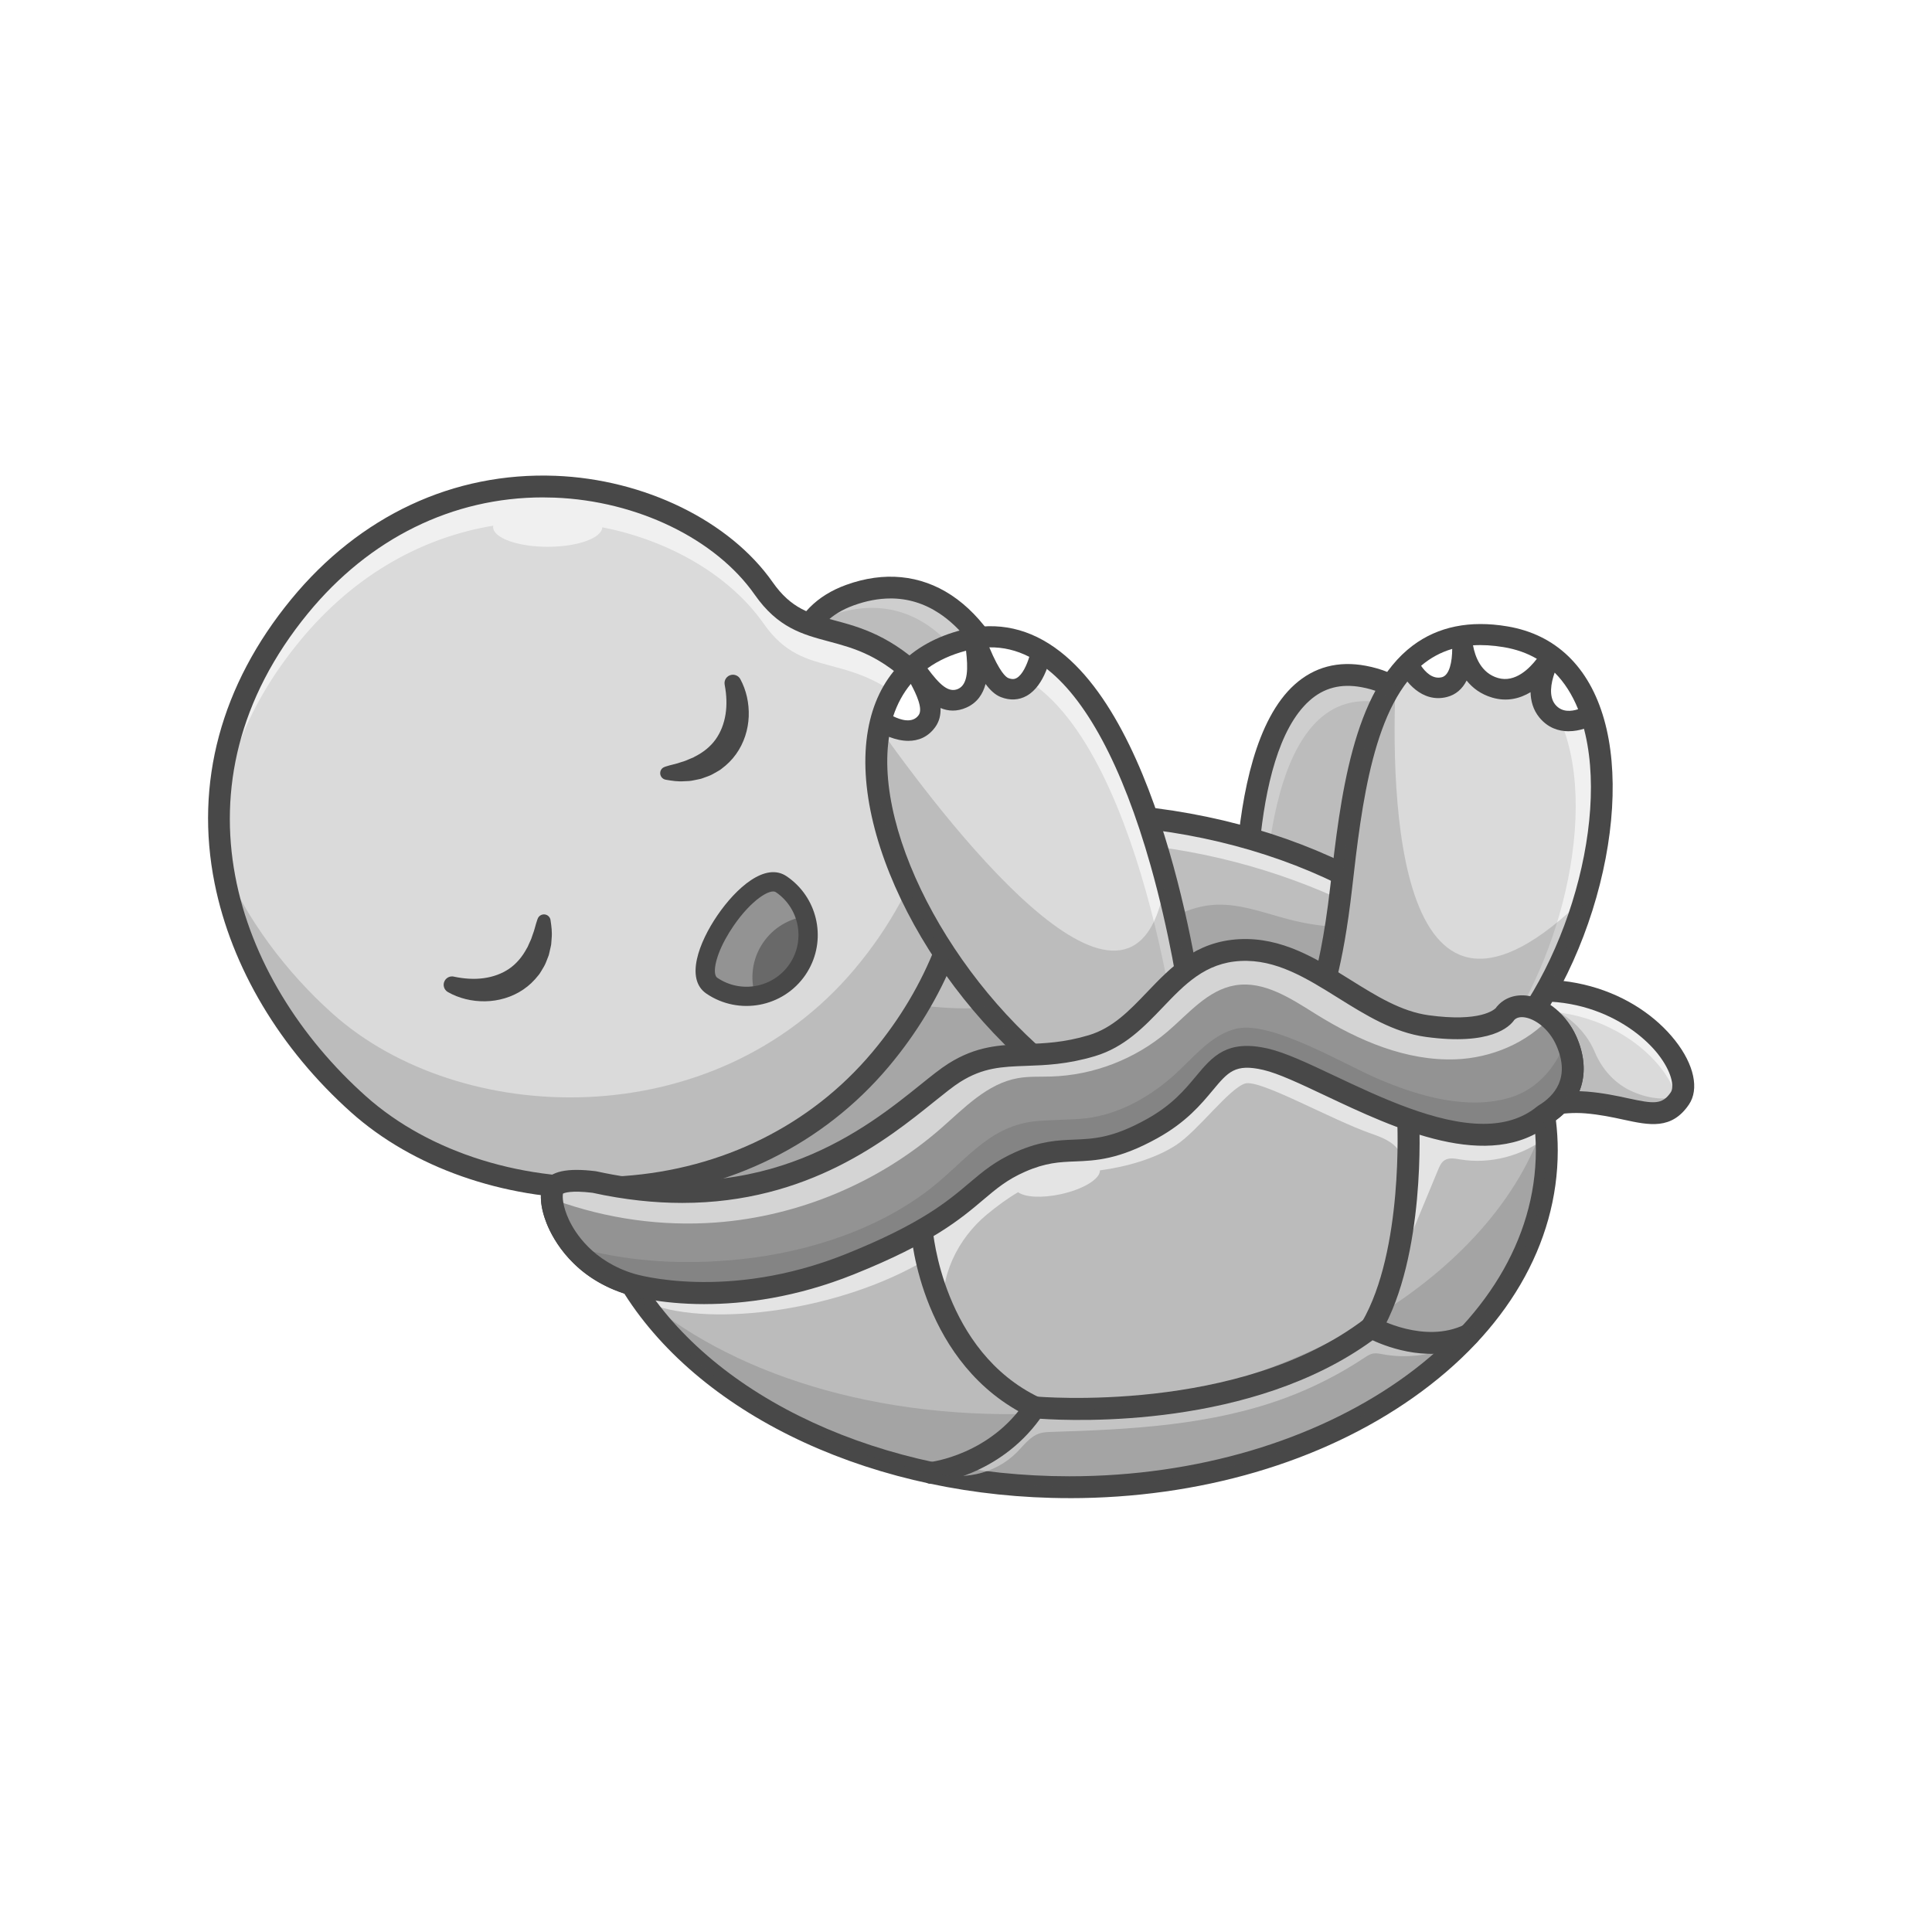 <svg width="130" height="130" viewBox="0 0 130 130" fill="none" xmlns="http://www.w3.org/2000/svg">
<rect width="130" height="130" fill="white"/>
<g clip-path="url(#clip0_840_13748)">
<path d="M98.853 67.557L100.078 75.805C100.078 75.805 103.4 73.912 106.724 74.182C110.047 74.453 111.742 75.805 113.031 73.912C114.568 71.654 108.343 64.043 98.854 67.557H98.853Z" fill="#DADADA"/>
<g opacity="0.6">
<path d="M98.853 67.557L99.028 68.734C106.962 66.127 112.483 71.283 112.849 74.151C112.911 74.078 112.971 74 113.031 73.912C114.568 71.655 108.343 64.042 98.854 67.557H98.853Z" fill="white"/>
</g>
<path d="M100.079 76.54C99.968 76.54 99.859 76.515 99.757 76.466C99.537 76.359 99.385 76.153 99.349 75.913L98.124 67.666C98.073 67.323 98.271 66.991 98.597 66.87C104.825 64.562 110.18 66.79 112.723 70.021C113.995 71.639 114.348 73.288 113.642 74.325C112.476 76.038 110.977 75.714 109.243 75.339C108.498 75.177 107.654 74.996 106.666 74.915C103.618 74.666 100.477 76.426 100.445 76.444C100.331 76.508 100.205 76.54 100.079 76.54ZM99.672 68.052L100.66 74.698C101.94 74.122 104.342 73.253 106.785 73.451C107.87 73.539 108.805 73.74 109.555 73.903C111.272 74.274 111.843 74.35 112.421 73.501C112.683 73.116 112.471 72.084 111.563 70.928C109.962 68.893 105.698 66.081 99.673 68.052H99.672Z" fill="#484848"/>
<path d="M57.187 40.046C63.346 37.815 69.66 42.581 70.646 61.339L61.459 65.192C61.459 65.192 46.668 43.855 57.187 40.046Z" fill="#DADADA"/>
<g opacity="0.6">
<path d="M55.933 41.41C61.969 39.224 68.15 43.757 69.324 61.586L70.387 61.14C69.402 42.382 63.089 37.616 56.928 39.847C55.25 40.455 54.218 41.511 53.665 42.854C54.233 42.248 54.977 41.756 55.932 41.41H55.933Z" fill="white"/>
</g>
<g opacity="0.2">
<path d="M57.187 40.046C63.346 37.815 69.66 42.581 70.646 61.339L61.459 65.192C61.459 65.192 46.668 43.855 57.187 40.046Z" fill="#484848"/>
</g>
<path d="M61.459 65.927C61.222 65.927 60.993 65.813 60.852 65.61C60.434 65.007 50.656 50.775 53.054 43.278C53.659 41.388 54.964 40.069 56.934 39.356C59.482 38.432 61.932 38.673 64.016 40.049C68.25 42.844 70.797 50.193 71.38 61.3C71.397 61.61 71.216 61.896 70.93 62.016L61.743 65.869C61.651 65.908 61.554 65.926 61.458 65.926L61.459 65.927ZM59.923 40.269C59.127 40.269 58.297 40.425 57.438 40.736C55.898 41.294 54.925 42.27 54.459 43.722C52.511 49.809 60.038 61.712 61.733 64.279L69.88 60.861C69.118 47.827 65.839 43.013 63.203 41.272C62.19 40.603 61.092 40.268 59.925 40.268L59.923 40.269Z" fill="#484848"/>
<path d="M83.939 66.409C84.447 66.409 91.771 68.437 91.771 68.437C91.771 68.437 102.524 47.538 91.771 45.521C82.039 43.696 83.939 66.409 83.939 66.409Z" fill="#DADADA"/>
<g opacity="0.6">
<path d="M92.956 47.282C94.365 47.547 95.402 48.138 96.145 48.962C95.543 47.022 94.213 45.587 91.771 45.129C82.039 43.304 83.939 66.016 83.939 66.016C84.045 66.016 84.449 66.104 85.019 66.244C84.818 60.802 84.972 45.785 92.957 47.282H92.956Z" fill="white"/>
</g>
<g opacity="0.2">
<path d="M83.939 66.409C84.447 66.409 91.771 68.437 91.771 68.437C91.771 68.437 102.524 47.538 91.771 45.521C82.039 43.696 83.939 66.409 83.939 66.409Z" fill="#484848"/>
</g>
<path d="M91.771 69.171C91.706 69.171 91.639 69.163 91.573 69.144C88.215 68.213 84.403 67.2 83.909 67.142C83.539 67.128 83.234 66.84 83.204 66.469C83.15 65.827 81.95 50.706 87.109 46.066C88.433 44.876 90.047 44.45 91.907 44.799C94.038 45.199 95.561 46.303 96.436 48.083C99.641 54.604 92.723 68.197 92.427 68.772C92.298 69.023 92.043 69.172 91.771 69.172V69.171ZM84.636 65.796C85.957 66.088 88.807 66.856 91.379 67.566C92.616 65.002 97.664 53.919 95.113 48.729C94.445 47.37 93.307 46.557 91.635 46.243C90.231 45.979 89.075 46.278 88.099 47.158C83.984 50.858 84.471 63.05 84.637 65.796H84.636ZM83.919 67.143C83.926 67.143 83.934 67.143 83.939 67.143C83.932 67.143 83.926 67.143 83.919 67.143Z" fill="#484848"/>
<path d="M104.038 74.934C103.992 74.962 103.948 74.99 103.903 75.019C103.977 75.517 104.029 76.022 104.057 76.532C104.073 76.824 104.081 77.116 104.081 77.41C104.081 89.927 89.701 100.073 71.963 100.073C60.232 100.073 49.971 95.635 44.368 89.008C43.666 88.18 43.037 87.316 42.488 86.423C42.215 86.342 41.951 86.251 41.701 86.15C41.605 86.111 41.51 86.071 41.418 86.03C39.423 85.142 38.218 83.678 37.616 82.387C37.106 81.3 37.024 80.335 37.25 79.934C37.562 79.385 38.823 79.397 39.986 79.538C39.894 78.838 39.846 78.128 39.846 77.41C39.846 64.895 54.224 54.75 71.963 54.75C85.044 54.75 96.298 60.268 101.305 68.185C102.563 67.942 104.487 67.974 105.401 70.06C106.474 72.504 105.354 74.085 104.04 74.934H104.038Z" fill="#BBBBBB"/>
<g opacity="0.6">
<path d="M104.056 76.53C102.43 77.775 100.283 78.351 98.254 78.016C97.893 77.955 97.491 77.877 97.188 78.08C96.974 78.223 96.865 78.476 96.766 78.713C95.678 81.339 94.589 83.968 93.501 86.594C94.346 84.117 94.686 81.471 94.496 78.864C94.461 78.381 94.401 77.882 94.15 77.469C93.754 76.822 92.981 76.526 92.261 76.276C89.545 75.327 84.781 72.612 83.788 72.906C82.717 73.223 80.621 76.073 79.156 77.037C77.752 77.96 75.797 78.513 74.012 78.752C74.035 79.323 72.891 80.026 71.378 80.354C70.112 80.631 68.971 80.561 68.504 80.222C67.796 80.637 67.109 81.14 66.415 81.712C64.44 83.347 63.17 85.932 63.502 88.469C63.061 87.236 62.621 85.997 62.395 84.708C56.626 88.19 47.93 89.322 43.763 87.746C43.061 86.918 43.036 87.312 42.486 86.419C42.212 86.339 41.949 86.247 41.699 86.146C48.85 79.715 70.434 64.288 104.036 74.93C103.99 74.959 103.946 74.987 103.9 75.016C103.974 75.514 104.027 76.018 104.055 76.529L104.056 76.53Z" fill="white"/>
</g>
<path d="M101.375 68.184C101.375 68.184 100.591 69.654 96.114 69.046C91.639 68.437 88.282 63.683 83.501 63.93C78.719 64.178 77.6 69.147 73.532 70.364C69.462 71.58 67.327 70.262 64.276 72.189C61.223 74.115 54.084 82.628 40.055 79.538C39.963 78.838 39.915 78.128 39.915 77.41C39.915 74.564 40.659 71.839 42.016 69.328C46.63 60.804 58.328 54.749 72.032 54.749C80.926 54.749 88.975 57.299 94.789 61.42C97.528 63.361 99.772 65.65 101.374 68.184H101.375Z" fill="#BEBEBE"/>
<g opacity="0.6">
<path d="M72.203 56.604C84.377 56.604 95.124 61.781 101.177 68.139C101.436 67.952 101.518 67.8 101.518 67.8C96.51 59.882 85.257 54.365 72.177 54.365C57.694 54.365 45.454 61.128 41.447 70.421C46.957 62.812 58.623 56.604 72.204 56.604H72.203Z" fill="white"/>
</g>
<path d="M71.962 100.806C59.027 100.806 47.308 95.412 42.006 87.041C38.567 85.915 37.223 83.406 36.799 82.36C36.337 81.219 36.266 80.175 36.609 79.57C36.966 78.941 37.785 78.667 39.161 78.728C39.127 78.285 39.109 77.844 39.109 77.409C39.109 71.111 42.56 65.207 48.827 60.786C55.017 56.418 63.234 54.014 71.963 54.014C84.662 54.014 96.252 59.248 101.666 67.386C103.712 67.151 105.305 68.002 106.079 69.765C107.054 71.988 106.534 74.051 104.694 75.378C104.776 76.055 104.818 76.738 104.818 77.412C104.818 83.71 101.367 89.614 95.099 94.035C88.909 98.403 80.693 100.808 71.963 100.808L71.962 100.806ZM37.884 80.318C37.837 80.492 37.848 81.153 38.291 82.093C38.672 82.902 39.864 84.876 42.698 85.717C42.872 85.769 43.02 85.883 43.116 86.037C48.084 94.116 59.407 99.336 71.962 99.336C89.265 99.336 103.343 89.5 103.343 77.409C103.343 76.654 103.286 75.885 103.173 75.125C103.129 74.832 103.267 74.541 103.522 74.388C104.597 73.742 105.678 72.517 104.728 70.353C104.168 69.079 103.063 68.591 101.446 68.905C101.148 68.962 100.844 68.831 100.683 68.575C95.652 60.621 84.378 55.481 71.963 55.481C54.66 55.481 40.582 65.318 40.582 77.408C40.582 78.074 40.628 78.757 40.718 79.44C40.748 79.665 40.672 79.892 40.511 80.053C40.35 80.215 40.124 80.293 39.898 80.266C38.432 80.087 37.979 80.267 37.885 80.318H37.884Z" fill="#484848"/>
<g opacity="0.6">
<path d="M64.236 98.629C66.267 97.836 68.1 96.544 69.525 94.898C73.738 95.462 78.291 94.804 82.413 93.769C85.636 92.958 88.596 91.743 91.483 90.102C91.758 89.945 92.044 89.778 92.359 89.761C92.625 89.747 92.882 89.842 93.133 89.928C94.545 90.412 96.039 90.656 97.53 90.646C96.124 91.235 94.544 91.403 93.044 91.126C92.827 91.085 92.604 91.036 92.388 91.077C92.17 91.118 91.981 91.246 91.796 91.368C90.157 92.455 88.393 93.354 86.549 94.043C81.546 95.91 76.107 96.186 70.768 96.349C70.499 96.358 70.227 96.366 69.969 96.445C69.321 96.645 68.897 97.243 68.421 97.725C66.959 99.204 64.597 99.722 62.647 98.989" fill="white"/>
</g>
<g opacity="0.2">
<path d="M101.375 68.184C101.375 68.184 100.591 69.654 96.114 69.045C91.639 68.436 88.282 63.683 83.501 63.929C78.719 64.177 77.6 69.146 73.532 70.364C69.462 71.58 67.327 70.261 64.276 72.189C61.223 74.115 54.084 82.627 40.055 79.537C39.963 78.837 39.915 78.128 39.915 77.41C39.915 74.563 40.659 71.838 42.016 69.328C43.16 68.887 44.336 68.531 45.505 68.249C49.844 67.199 54.359 66.877 58.804 67.302C61.516 67.562 64.246 68.097 66.943 67.72C70.417 67.234 73.49 65.291 76.379 63.307C77.954 62.224 79.607 61.079 81.512 60.898C83.286 60.727 85.012 61.419 86.737 61.866C89.082 62.474 91.616 62.628 93.895 61.81C94.216 61.695 94.511 61.566 94.789 61.419C97.528 63.359 99.772 65.648 101.374 68.183L101.375 68.184Z" fill="#484848"/>
</g>
<path d="M51.388 39.597C54.228 43.658 57.314 41.103 62.027 45.825C66.086 49.89 67.46 61.542 59.22 71.316C49.709 82.599 32.671 81.939 24.126 74.309C15.583 66.679 10.091 53.063 20.16 40.795C30.23 28.526 46.099 32.035 51.388 39.597Z" fill="#DADADA"/>
<g opacity="0.6">
<path d="M65.199 56.606C64.953 52.929 63.721 49.892 62.021 48.185C57.307 43.465 54.222 46.02 51.382 41.958C49.189 38.826 45.182 36.388 40.524 35.481C40.498 36.206 38.866 36.792 36.853 36.792C34.84 36.792 33.18 36.197 33.18 35.462C33.18 35.431 33.184 35.399 33.191 35.371C28.607 36.129 23.964 38.512 20.153 43.156C16.68 47.388 15.057 51.779 14.774 56.032C14.441 50.947 15.924 45.557 20.153 40.402C30.222 28.132 46.091 31.643 51.381 39.206C54.22 43.265 57.306 40.712 62.02 45.433C64.132 47.548 65.516 51.715 65.198 56.606H65.199Z" fill="white"/>
</g>
<g opacity="0.2">
<path d="M63.438 47.693C63.907 52.859 62.419 59.377 57.489 65.226C47.978 76.508 30.94 75.849 22.395 68.219C19.258 65.417 16.534 61.808 14.839 57.757C15.734 64.164 19.439 69.981 24.023 74.075C32.568 81.705 49.607 82.366 59.117 71.082C66.215 62.662 66.179 52.85 63.439 47.693H63.438Z" fill="#484848"/>
</g>
<path d="M40.094 80.667C33.821 80.667 27.78 78.557 23.635 74.856C18.843 70.576 15.577 65.1 14.441 59.436C13.087 52.69 14.867 46.084 19.59 40.33C24.206 34.705 30.518 31.753 37.372 32.016C43.372 32.246 49.111 35.058 51.993 39.179C53.243 40.965 54.519 41.306 56.135 41.738C57.869 42.202 60.026 42.779 62.549 45.308C64.838 47.6 66.149 51.872 65.972 56.459C65.764 61.858 63.566 67.303 59.785 71.79C55.418 76.972 49.123 80.1 42.061 80.599C41.405 80.645 40.748 80.667 40.094 80.667ZM36.537 33.469C30.459 33.469 24.871 36.215 20.731 41.26C11.233 52.831 15.84 65.922 24.62 73.762C28.905 77.589 35.385 79.598 41.957 79.133C48.618 78.663 54.548 75.719 58.658 70.844C66.403 61.655 65.536 50.382 61.507 46.344C59.261 44.095 57.479 43.618 55.756 43.158C54.001 42.688 52.343 42.245 50.786 40.019C48.158 36.262 42.872 33.698 37.317 33.485C37.057 33.476 36.797 33.47 36.538 33.47L36.537 33.469Z" fill="#484848"/>
<path d="M30.558 65.72C31.233 65.861 31.904 65.907 32.541 65.82C33.177 65.734 33.766 65.522 34.258 65.186C34.749 64.849 35.139 64.386 35.44 63.824L35.502 63.72L35.55 63.609C35.583 63.534 35.615 63.459 35.651 63.385C35.683 63.309 35.725 63.236 35.752 63.156L35.834 62.913C35.966 62.594 36.026 62.244 36.153 61.892L36.178 61.824C36.261 61.592 36.518 61.471 36.752 61.553C36.912 61.611 37.02 61.751 37.043 61.908C37.104 62.314 37.162 62.731 37.117 63.156L37.094 63.475C37.09 63.583 37.056 63.687 37.036 63.794C37.014 63.901 36.99 64.007 36.964 64.113L36.924 64.273L36.865 64.429C36.779 64.635 36.714 64.851 36.596 65.046C36.54 65.144 36.48 65.243 36.421 65.34C36.36 65.437 36.305 65.538 36.227 65.625C35.942 65.989 35.604 66.318 35.218 66.578C34.448 67.105 33.529 67.362 32.643 67.375C31.755 67.388 30.883 67.177 30.139 66.755C29.867 66.6 29.772 66.256 29.927 65.986C30.052 65.767 30.301 65.663 30.534 65.713L30.558 65.718V65.72Z" fill="#484848"/>
<path d="M49.815 45.697C50.221 46.448 50.413 47.323 50.38 48.207C50.346 49.09 50.066 49.999 49.52 50.755C49.251 51.133 48.914 51.463 48.542 51.737C48.453 51.813 48.351 51.865 48.252 51.923C48.154 51.98 48.053 52.038 47.953 52.092C47.755 52.205 47.537 52.265 47.328 52.346L47.17 52.402L47.008 52.437C46.901 52.461 46.793 52.483 46.686 52.503C46.578 52.52 46.473 52.55 46.364 52.553L46.043 52.568C45.615 52.603 45.199 52.535 44.794 52.465C44.55 52.422 44.387 52.191 44.429 51.947C44.457 51.78 44.577 51.651 44.729 51.6L44.798 51.577C45.154 51.458 45.506 51.407 45.83 51.283L46.074 51.207C46.155 51.183 46.229 51.14 46.306 51.111C46.382 51.078 46.458 51.047 46.533 51.016L46.646 50.971L46.751 50.911C47.323 50.624 47.795 50.247 48.144 49.765C48.492 49.283 48.719 48.701 48.819 48.069C48.921 47.437 48.892 46.766 48.765 46.091L48.761 46.068C48.703 45.761 48.906 45.467 49.213 45.41C49.461 45.364 49.701 45.487 49.815 45.697Z" fill="#484848"/>
<path d="M80.277 68.537L72.648 73.506C63.858 67.568 57.733 56.147 59.178 49.007C59.21 48.843 59.247 48.68 59.289 48.519C59.663 47.077 60.365 45.831 61.444 44.866C62.343 44.061 63.505 43.452 64.953 43.089C65.16 43.036 65.366 42.994 65.568 42.961C65.577 42.959 65.584 42.959 65.592 42.957C67.242 42.694 68.725 43.048 70.054 43.852C74.231 46.371 76.883 53.289 78.437 59.162C79.749 64.124 80.277 68.342 80.277 68.537Z" fill="#DADADA"/>
<g opacity="0.6">
<path d="M80.088 68.389L79.055 69.061C78.808 67.408 78.278 64.373 77.383 60.992C75.83 55.118 73.178 48.2 69 45.681C67.671 44.878 66.189 44.523 64.539 44.787C64.53 44.788 64.523 44.788 64.515 44.79C64.312 44.824 64.106 44.866 63.899 44.918C62.452 45.282 61.29 45.89 60.39 46.696C59.903 47.132 59.492 47.625 59.156 48.167C59.54 46.811 60.226 45.638 61.254 44.718C62.154 43.912 63.316 43.303 64.764 42.94C64.971 42.888 65.177 42.845 65.379 42.812C65.387 42.811 65.395 42.811 65.403 42.809C67.053 42.545 68.536 42.9 69.865 43.703C74.042 46.222 76.694 53.141 78.248 59.013C79.56 63.976 80.088 68.193 80.088 68.389Z" fill="white"/>
</g>
<path d="M72.648 74.242C72.504 74.242 72.359 74.199 72.235 74.115C63.397 68.144 57.064 56.694 58.407 49.111C59.029 45.593 61.232 43.263 64.773 42.376C67.12 41.788 69.325 42.281 71.332 43.84C78.766 49.618 81.015 68.367 81.015 68.539C81.015 68.787 80.889 69.018 80.681 69.153L73.051 74.122C72.929 74.201 72.788 74.242 72.648 74.242ZM66.662 43.604C66.165 43.604 65.655 43.669 65.133 43.801C62.154 44.547 60.379 46.42 59.858 49.366C58.647 56.205 64.598 66.958 72.66 72.622L79.496 68.17C79.33 66.871 78.694 62.741 77.423 58.246C75.52 51.523 73.029 46.888 70.217 44.842C69.08 44.014 67.908 43.604 66.664 43.604H66.662Z" fill="#484848"/>
<path d="M70.054 43.852C70.054 43.852 69.496 47.009 67.597 46.266C66.679 45.906 66.173 45.101 65.896 44.364C66.001 45.356 65.864 46.553 64.748 46.984C63.782 47.358 62.988 46.898 62.421 46.313C62.772 47.041 62.955 47.898 62.374 48.52C61.153 49.828 59.288 48.52 59.288 48.52C59.661 47.079 60.364 45.833 61.442 44.868C62.342 44.062 63.504 43.453 64.952 43.09C65.159 43.038 65.365 42.995 65.567 42.962C65.562 42.904 65.561 42.872 65.561 42.872C65.561 42.872 65.572 42.902 65.591 42.959C67.241 42.695 68.724 43.05 70.053 43.853L70.054 43.852Z" fill="white"/>
<path d="M61.039 49.194C60.097 49.194 59.245 48.608 59.232 48.6L59.176 48.561L59.192 48.494C59.584 46.985 60.319 45.74 61.377 44.793C62.314 43.954 63.509 43.349 64.928 42.993C65.106 42.948 65.285 42.91 65.463 42.879V42.877L65.429 42.238L65.653 42.837L65.658 42.849C67.216 42.619 68.712 42.929 70.104 43.769L70.161 43.803L70.149 43.87C70.136 43.946 69.808 45.741 68.792 46.309C68.421 46.516 68.005 46.533 67.559 46.357C66.916 46.105 66.391 45.604 66.022 44.893C66.022 46.011 65.598 46.761 64.783 47.075C64.065 47.352 63.347 47.217 62.683 46.687C62.959 47.47 62.879 48.12 62.446 48.587C62.02 49.044 61.516 49.196 61.038 49.196L61.039 49.194ZM59.402 48.475C59.716 48.673 61.271 49.557 62.304 48.452C62.76 47.963 62.77 47.258 62.334 46.355L62.069 45.804L62.493 46.243C63.197 46.971 63.945 47.188 64.715 46.89C65.787 46.476 65.897 45.293 65.799 44.372L65.718 43.608L65.989 44.328C66.34 45.262 66.893 45.884 67.634 46.173C68.023 46.326 68.381 46.313 68.699 46.136C69.53 45.672 69.877 44.227 69.946 43.901C68.587 43.097 67.128 42.813 65.609 43.055L65.527 43.068C65.346 43.099 65.161 43.138 64.979 43.184C63.591 43.532 62.423 44.123 61.511 44.939C60.498 45.846 59.789 47.035 59.404 48.475H59.402Z" fill="#484848"/>
<path d="M61.121 49.85C60.26 49.85 59.397 49.44 58.888 49.078C58.656 48.913 58.55 48.622 58.62 48.347C59.04 46.727 59.832 45.385 60.976 44.359C60.979 44.356 60.984 44.352 60.988 44.349C61.996 43.448 63.273 42.8 64.784 42.422C64.896 42.393 65.008 42.368 65.12 42.345C65.204 42.275 65.306 42.224 65.421 42.2C65.556 42.171 65.692 42.186 65.814 42.233C67.425 42.048 68.969 42.393 70.41 43.264C70.653 43.411 70.781 43.691 70.731 43.971C70.692 44.191 70.317 46.131 69.081 46.822C68.555 47.116 67.954 47.145 67.343 46.905C66.964 46.757 66.624 46.441 66.317 46.023C66.14 46.691 65.764 47.282 65.029 47.61C64.378 47.899 63.796 47.856 63.285 47.641C63.306 48.09 63.214 48.529 62.934 48.919C62.438 49.609 61.779 49.85 61.12 49.85H61.121ZM60.101 48.196C60.59 48.438 61.395 48.704 61.815 48.118C62.12 47.693 61.654 46.701 61.286 46.017C60.771 46.638 60.374 47.367 60.101 48.196ZM62.407 44.972C63.223 46.066 63.823 46.643 64.467 46.355C65.162 46.046 65.135 44.911 65.002 43.785C64.003 44.049 63.133 44.446 62.408 44.972H62.407ZM66.568 43.559C67.267 45.23 67.687 45.563 67.848 45.626C68.136 45.738 68.298 45.684 68.407 45.623C68.8 45.405 69.098 44.729 69.259 44.197C68.391 43.754 67.5 43.542 66.568 43.559Z" fill="#484848"/>
<g opacity="0.2">
<path d="M80.277 68.538L72.648 73.506C63.858 67.568 57.733 56.147 59.178 49.007C64.455 56.431 76.551 71.762 78.438 59.163C79.75 64.126 80.278 68.343 80.278 68.539L80.277 68.538Z" fill="#484848"/>
</g>
<path d="M106.654 60.368C105.322 64.964 102.886 69.376 99.829 72.062C99.829 72.062 95.332 73.068 87.922 68.961C87.922 68.961 89.345 67.74 90.249 59.729C90.801 54.828 91.445 49.054 93.92 45.651C94.178 45.296 94.457 44.966 94.755 44.667C96.278 43.144 98.366 42.382 101.283 42.867C104.281 43.364 106.132 45.339 107.055 48.079C108.193 51.457 107.922 55.997 106.655 60.369L106.654 60.368Z" fill="#DADADA"/>
<g opacity="0.6">
<path d="M107.036 48.097C106.113 45.356 104.262 43.382 101.264 42.885C98.376 42.404 96.299 43.147 94.782 44.642C96.058 44.02 97.616 43.797 99.535 44.116C102.534 44.614 104.385 46.588 105.308 49.328C106.446 52.706 106.174 57.246 104.908 61.618C103.752 65.604 101.767 69.45 99.267 72.153C99.624 72.121 99.812 72.079 99.812 72.079C102.87 69.393 105.305 64.982 106.637 60.385C107.905 56.012 108.175 51.474 107.037 48.096L107.036 48.097Z" fill="white"/>
</g>
<path d="M98.412 72.907C96.432 72.907 92.648 72.425 87.546 69.585C87.322 69.461 87.145 69.255 87.134 69C87.124 68.752 87.207 68.541 87.407 68.399C87.552 68.214 88.724 66.534 89.512 59.634L89.519 59.574C90.185 53.738 91.015 46.474 95.061 43.438C96.765 42.158 98.906 41.724 101.425 42.147C104.672 42.691 106.923 44.852 107.934 48.398C108.923 51.865 108.638 56.552 107.153 61.258C105.668 65.959 103.168 70.1 100.292 72.617C100.199 72.699 100.087 72.756 99.966 72.782C99.903 72.796 99.366 72.908 98.411 72.908L98.412 72.907ZM88.958 68.677C94.845 71.776 98.644 71.489 99.474 71.375C105.009 66.387 108.425 55.489 106.517 48.799C105.661 45.796 103.866 44.045 101.181 43.596C99.048 43.238 97.336 43.571 95.95 44.611C92.409 47.268 91.62 54.183 90.984 59.74L90.977 59.8C90.368 65.129 89.526 67.578 88.958 68.677Z" fill="#484848"/>
<path d="M107.055 48.078C107.055 48.078 105.237 49.211 104.116 47.844C103.097 46.601 104.136 44.558 104.334 44.198C104.105 44.586 102.654 46.879 100.604 46.281C98.942 45.798 98.509 44.121 98.397 43.292C98.441 44.154 98.38 45.924 97.196 46.232C95.621 46.641 94.755 44.665 94.755 44.665C96.278 43.142 98.367 42.38 101.283 42.865C104.281 43.362 106.132 45.336 107.055 48.076V48.078Z" fill="white"/>
<path d="M105.538 48.613C105.029 48.613 104.481 48.445 104.04 47.905C103.345 47.057 103.56 45.869 103.852 45.044C103.192 45.831 102.039 46.802 100.577 46.376C99.327 46.013 98.753 44.986 98.49 44.156C98.424 45.072 98.136 46.091 97.221 46.328C95.585 46.753 94.675 44.726 94.665 44.705L94.638 44.643L94.685 44.596C96.351 42.93 98.576 42.315 101.299 42.769C104.122 43.236 106.144 45.061 107.149 48.045L107.154 48.079V48.133L107.107 48.162C107.096 48.169 106.368 48.613 105.54 48.613H105.538ZM104.393 44.293C104.14 44.77 103.253 46.636 104.192 47.781C105.141 48.938 106.604 48.219 106.936 48.034C106.381 46.426 105.522 45.167 104.393 44.293ZM98.495 43.279C98.615 44.167 99.052 45.727 100.632 46.186C102.559 46.748 103.939 44.665 104.234 44.172C103.385 43.555 102.391 43.147 101.266 42.961C98.6 42.518 96.507 43.082 94.873 44.685C95.033 45.004 95.846 46.48 97.171 46.136C98.304 45.842 98.338 44.051 98.298 43.297L98.495 43.279Z" fill="#484848"/>
<path d="M105.547 49.205C104.866 49.205 104.149 48.971 103.581 48.279C103.159 47.764 103.002 47.165 102.988 46.575C102.284 46.998 101.414 47.234 100.41 46.941C99.637 46.716 99.083 46.288 98.685 45.793C98.393 46.37 97.951 46.746 97.37 46.897C95.672 47.337 94.504 45.808 94.123 44.94C94.01 44.681 94.067 44.38 94.267 44.179C96.076 42.371 98.474 41.7 101.397 42.187C104.448 42.692 106.631 44.654 107.71 47.858C107.734 47.928 107.745 48.002 107.745 48.076C107.745 48.315 107.623 48.535 107.422 48.66C106.999 48.922 106.295 49.203 105.549 49.203L105.547 49.205ZM104.611 45.258C104.35 45.982 104.209 46.872 104.649 47.409C105.091 47.948 105.741 47.87 106.188 47.721C105.787 46.73 105.26 45.908 104.611 45.258ZM99.115 43.422C99.254 44.183 99.654 45.29 100.797 45.621C101.953 45.958 102.923 44.971 103.412 44.33C102.75 43.943 102.002 43.681 101.169 43.543C100.439 43.422 99.754 43.381 99.116 43.422H99.115ZM95.622 44.8C95.895 45.202 96.389 45.73 97.022 45.568C97.536 45.434 97.715 44.521 97.716 43.663C96.942 43.89 96.247 44.268 95.622 44.799V44.8Z" fill="#484848"/>
<g opacity="0.2">
<path d="M106.654 60.367C105.322 64.963 102.886 69.375 99.829 72.061C99.829 72.061 95.332 73.068 87.922 68.961C87.922 68.961 89.345 67.74 90.249 59.729C90.801 54.828 91.445 49.054 93.92 45.65C93.569 53.401 93.823 73.011 106.654 60.368V60.367Z" fill="#484848"/>
</g>
<path d="M62.669 99.844C62.296 99.844 61.977 99.564 61.936 99.186C61.894 98.784 62.186 98.422 62.59 98.378C62.63 98.373 66.621 97.895 69.006 94.294C69.156 94.067 69.422 93.941 69.691 93.967C69.827 93.98 83.421 95.177 91.832 88.741C92.066 88.562 92.386 88.54 92.645 88.686C92.676 88.702 95.839 90.444 98.533 89.141C98.899 88.966 99.34 89.116 99.517 89.482C99.695 89.847 99.542 90.286 99.176 90.463C96.417 91.796 93.459 90.693 92.358 90.184C84.257 96.094 72.436 95.631 69.987 95.464C67.195 99.329 62.933 99.819 62.747 99.839C62.721 99.841 62.695 99.842 62.669 99.842V99.844Z" fill="#484848"/>
<path d="M92.279 90.06C92.154 90.06 92.027 90.028 91.91 89.96C91.558 89.756 91.438 89.306 91.642 88.956C94.446 84.137 94.021 75.457 94.016 75.369C93.995 74.965 94.307 74.618 94.714 74.597C95.126 74.576 95.467 74.886 95.489 75.291C95.509 75.665 95.944 84.493 92.917 89.693C92.781 89.928 92.533 90.06 92.279 90.06Z" fill="#484848"/>
<path d="M69.621 95.432C69.513 95.432 69.405 95.408 69.302 95.359C62.005 91.868 61.317 83.201 61.292 82.833C61.264 82.429 61.57 82.077 61.977 82.049C62.388 82.019 62.735 82.325 62.764 82.73C62.772 82.845 63.441 90.925 69.941 94.034C70.308 94.21 70.462 94.649 70.286 95.014C70.16 95.278 69.896 95.431 69.621 95.431V95.432Z" fill="#484848"/>
<path d="M103.902 75.018C98.74 79.268 89.127 72.188 85.16 71.276C81.192 70.364 81.905 73.505 77.531 75.939C73.157 78.373 72.14 76.649 68.681 78.171C65.224 79.691 65.528 81.721 57.188 85.066C48.847 88.411 42.488 86.422 42.488 86.422C40.704 85.892 39.43 84.927 38.574 83.891C37.723 82.861 37.285 81.763 37.166 80.954C37.099 80.503 37.134 80.141 37.252 79.933C37.563 79.384 38.824 79.396 39.987 79.537C54.016 82.627 61.155 74.114 64.208 72.188C67.259 70.261 69.394 71.58 73.465 70.363C77.532 69.146 78.651 64.177 83.433 63.929C88.213 63.681 91.571 68.435 96.046 69.045C100.522 69.654 101.308 68.183 101.308 68.183C102.137 68.024 103.255 67.983 104.182 68.571C104.635 68.857 105.043 69.294 105.349 69.938C105.368 69.978 105.387 70.017 105.405 70.058C106.516 72.588 105.276 74.192 103.905 75.017L103.902 75.018Z" fill="#939393"/>
<g opacity="0.2">
<path d="M103.902 75.018C98.74 79.267 89.127 72.188 85.16 71.275C81.192 70.364 81.905 73.505 77.531 75.939C73.157 78.373 72.14 76.648 68.681 78.171C65.224 79.691 65.528 81.72 57.188 85.065C48.847 88.41 42.488 86.421 42.488 86.421C40.704 85.891 39.43 84.926 38.574 83.89C42.031 84.846 45.411 85.093 48.982 84.811C53.656 84.442 58.551 83.004 62.308 80.206C64.841 78.319 66.36 75.875 69.496 75.465C70.394 75.347 72.191 75.356 73.09 75.247C75.225 74.987 77.233 73.887 78.854 72.475C80.223 71.282 81.488 69.569 83.268 69.202C85.601 68.723 90.386 71.58 92.688 72.576C95.46 73.773 98.784 74.731 101.668 73.836C103.342 73.317 104.625 71.92 105.23 70.306C105.276 70.182 105.316 70.06 105.347 69.938C105.366 69.977 105.385 70.016 105.403 70.058C106.513 72.588 105.274 74.192 103.903 75.017L103.902 75.018Z" fill="#484848"/>
</g>
<g opacity="0.6">
<path d="M104.378 68.375C102.787 70.181 100.34 71.189 97.957 71.279C94.627 71.405 91.414 70.02 88.587 68.265C86.9 67.216 85.068 65.97 83.106 66.3C81.26 66.612 79.967 68.215 78.543 69.428C76.375 71.273 73.563 72.355 70.713 72.437C69.969 72.46 69.218 72.417 68.485 72.548C66.429 72.915 64.89 74.549 63.321 75.921C59.139 79.577 53.75 81.838 48.202 82.257C44.538 82.534 40.818 82.007 37.363 80.757C37.297 80.306 37.331 79.944 37.449 79.736C37.761 79.187 39.022 79.199 40.185 79.34C54.214 82.43 61.353 73.917 64.405 71.991C67.456 70.064 69.592 71.382 73.662 70.166C77.73 68.948 78.849 63.98 83.631 63.732C88.41 63.484 91.769 68.238 96.243 68.848C100.72 69.456 101.505 67.986 101.505 67.986C102.335 67.827 103.453 67.786 104.38 68.374L104.378 68.375Z" fill="white"/>
</g>
<path d="M47.413 87.751C44.341 87.751 42.412 87.168 42.267 87.122C38.638 86.044 37.235 83.432 36.8 82.361C36.337 81.219 36.266 80.176 36.609 79.571C37.04 78.813 38.141 78.571 40.077 78.807C40.1 78.81 40.123 78.814 40.145 78.819C51.566 81.334 58.313 75.903 61.938 72.985C62.66 72.404 63.285 71.901 63.814 71.567C65.708 70.37 67.306 70.313 68.998 70.252C70.266 70.207 71.576 70.16 73.253 69.659C74.873 69.175 75.997 67.999 77.186 66.755C78.788 65.08 80.444 63.349 83.395 63.195C86.255 63.052 88.578 64.501 90.829 65.906C92.606 67.015 94.284 68.063 96.146 68.316C99.596 68.786 100.537 67.95 100.666 67.813C100.689 67.758 100.697 67.763 100.747 67.705C101.235 67.136 101.989 66.881 102.815 67.004C104.149 67.203 105.431 68.286 106.079 69.765C107.116 72.126 106.462 74.311 104.33 75.618C100.224 78.942 93.848 75.928 89.188 73.726C87.482 72.92 86.008 72.223 84.995 71.99C83.109 71.556 82.638 72.123 81.603 73.364C80.807 74.319 79.818 75.507 77.891 76.579C75.284 78.031 73.723 78.094 72.346 78.15C71.285 78.192 70.369 78.23 68.979 78.841C67.76 79.378 67.054 79.976 66.159 80.733C64.634 82.024 62.736 83.629 57.462 85.745C53.539 87.319 50.053 87.749 47.413 87.749V87.751ZM37.884 80.317C37.838 80.492 37.848 81.153 38.291 82.094C38.672 82.903 39.865 84.875 42.698 85.717C42.768 85.739 48.94 87.58 56.912 84.383C61.964 82.356 63.761 80.836 65.204 79.614C66.15 78.813 66.968 78.121 68.383 77.498C70.029 76.774 71.175 76.727 72.285 76.682C73.615 76.627 74.872 76.576 77.171 75.297C78.86 74.358 79.714 73.331 80.469 72.425C81.588 71.082 82.556 69.922 85.326 70.558C86.495 70.828 88.034 71.555 89.819 72.398C92.838 73.824 96.638 75.62 99.805 75.621C101.168 75.621 102.415 75.288 103.433 74.451C103.461 74.428 103.49 74.407 103.521 74.388C104.596 73.741 105.676 72.516 104.727 70.352C104.218 69.192 103.266 68.557 102.596 68.457C102.287 68.411 102.053 68.469 101.894 68.628C101.583 69.087 100.305 70.364 95.945 69.772C93.769 69.475 91.876 68.293 90.045 67.15C87.894 65.807 85.861 64.539 83.47 64.662C81.106 64.784 79.719 66.233 78.252 67.769C76.982 69.097 75.669 70.469 73.675 71.066C71.817 71.622 70.347 71.674 69.049 71.72C67.434 71.778 66.159 71.823 64.601 72.807C64.143 73.096 63.551 73.574 62.862 74.127C59.734 76.645 54.396 80.942 45.905 80.942C44.045 80.942 42.033 80.735 39.861 80.259C38.424 80.087 37.975 80.266 37.883 80.316L37.884 80.317Z" fill="#484848"/>
<g opacity="0.2">
<path d="M104.144 67.748C104.144 67.748 106.335 68.475 107.32 70.81C107.82 71.993 108.717 72.973 109.903 73.475C110.957 73.922 112.258 74.158 113.499 73.54L112.12 74.521L109.363 74.914L106.606 74.326L105.424 73.933C105.424 73.933 105.621 72.362 105.621 72.166C105.621 71.97 105.281 69.776 105.156 69.695C105.03 69.615 104.144 67.749 104.144 67.749V67.748Z" fill="#484848"/>
</g>
<g opacity="0.2">
<path d="M103.918 75.465C103.992 76.093 104.033 76.729 104.033 77.371C104.033 89.887 89.652 100.033 71.915 100.033C59.005 100.033 47.88 94.661 42.776 86.911C48.932 92.422 59.122 95.697 70.654 95.08C86.964 94.208 100.598 85.842 103.919 75.465H103.918Z" fill="#484848"/>
</g>
<path d="M52.569 59.496C53.366 60.039 53.915 60.811 54.184 61.666C54.553 62.831 54.402 64.149 53.657 65.239C52.975 66.235 51.933 66.841 50.822 67.001C49.833 67.142 48.787 66.93 47.896 66.323C46.006 65.037 50.68 58.21 52.57 59.496H52.569Z" fill="#939393"/>
<path d="M54.184 61.666C54.553 62.831 54.402 64.15 53.657 65.239C52.975 66.236 51.933 66.841 50.822 67.001C50.452 65.834 50.605 64.515 51.35 63.426C52.032 62.429 53.074 61.824 54.185 61.666H54.184Z" fill="#696969"/>
<path d="M54.447 65.188C54.37 65.33 54.285 65.469 54.193 65.605C52.703 67.781 49.714 68.344 47.531 66.858C46.088 65.877 47.032 63.401 48.279 61.582C49.525 59.762 51.493 57.984 52.934 58.965C54.982 60.356 55.606 63.063 54.447 65.188ZM48.807 63.194C48.066 64.555 47.956 65.582 48.262 65.79C49.855 66.874 52.034 66.463 53.121 64.875C54.208 63.287 53.796 61.115 52.205 60.031C51.836 59.781 50.572 60.526 49.351 62.31C49.142 62.615 48.962 62.911 48.808 63.193L48.807 63.194Z" fill="#484848"/>
</g>
<defs>
<clipPath id="clip0_840_13748">
<rect width="100" height="68.807" fill="white" transform="translate(14 32)"/>
</clipPath>
</defs>
</svg>
